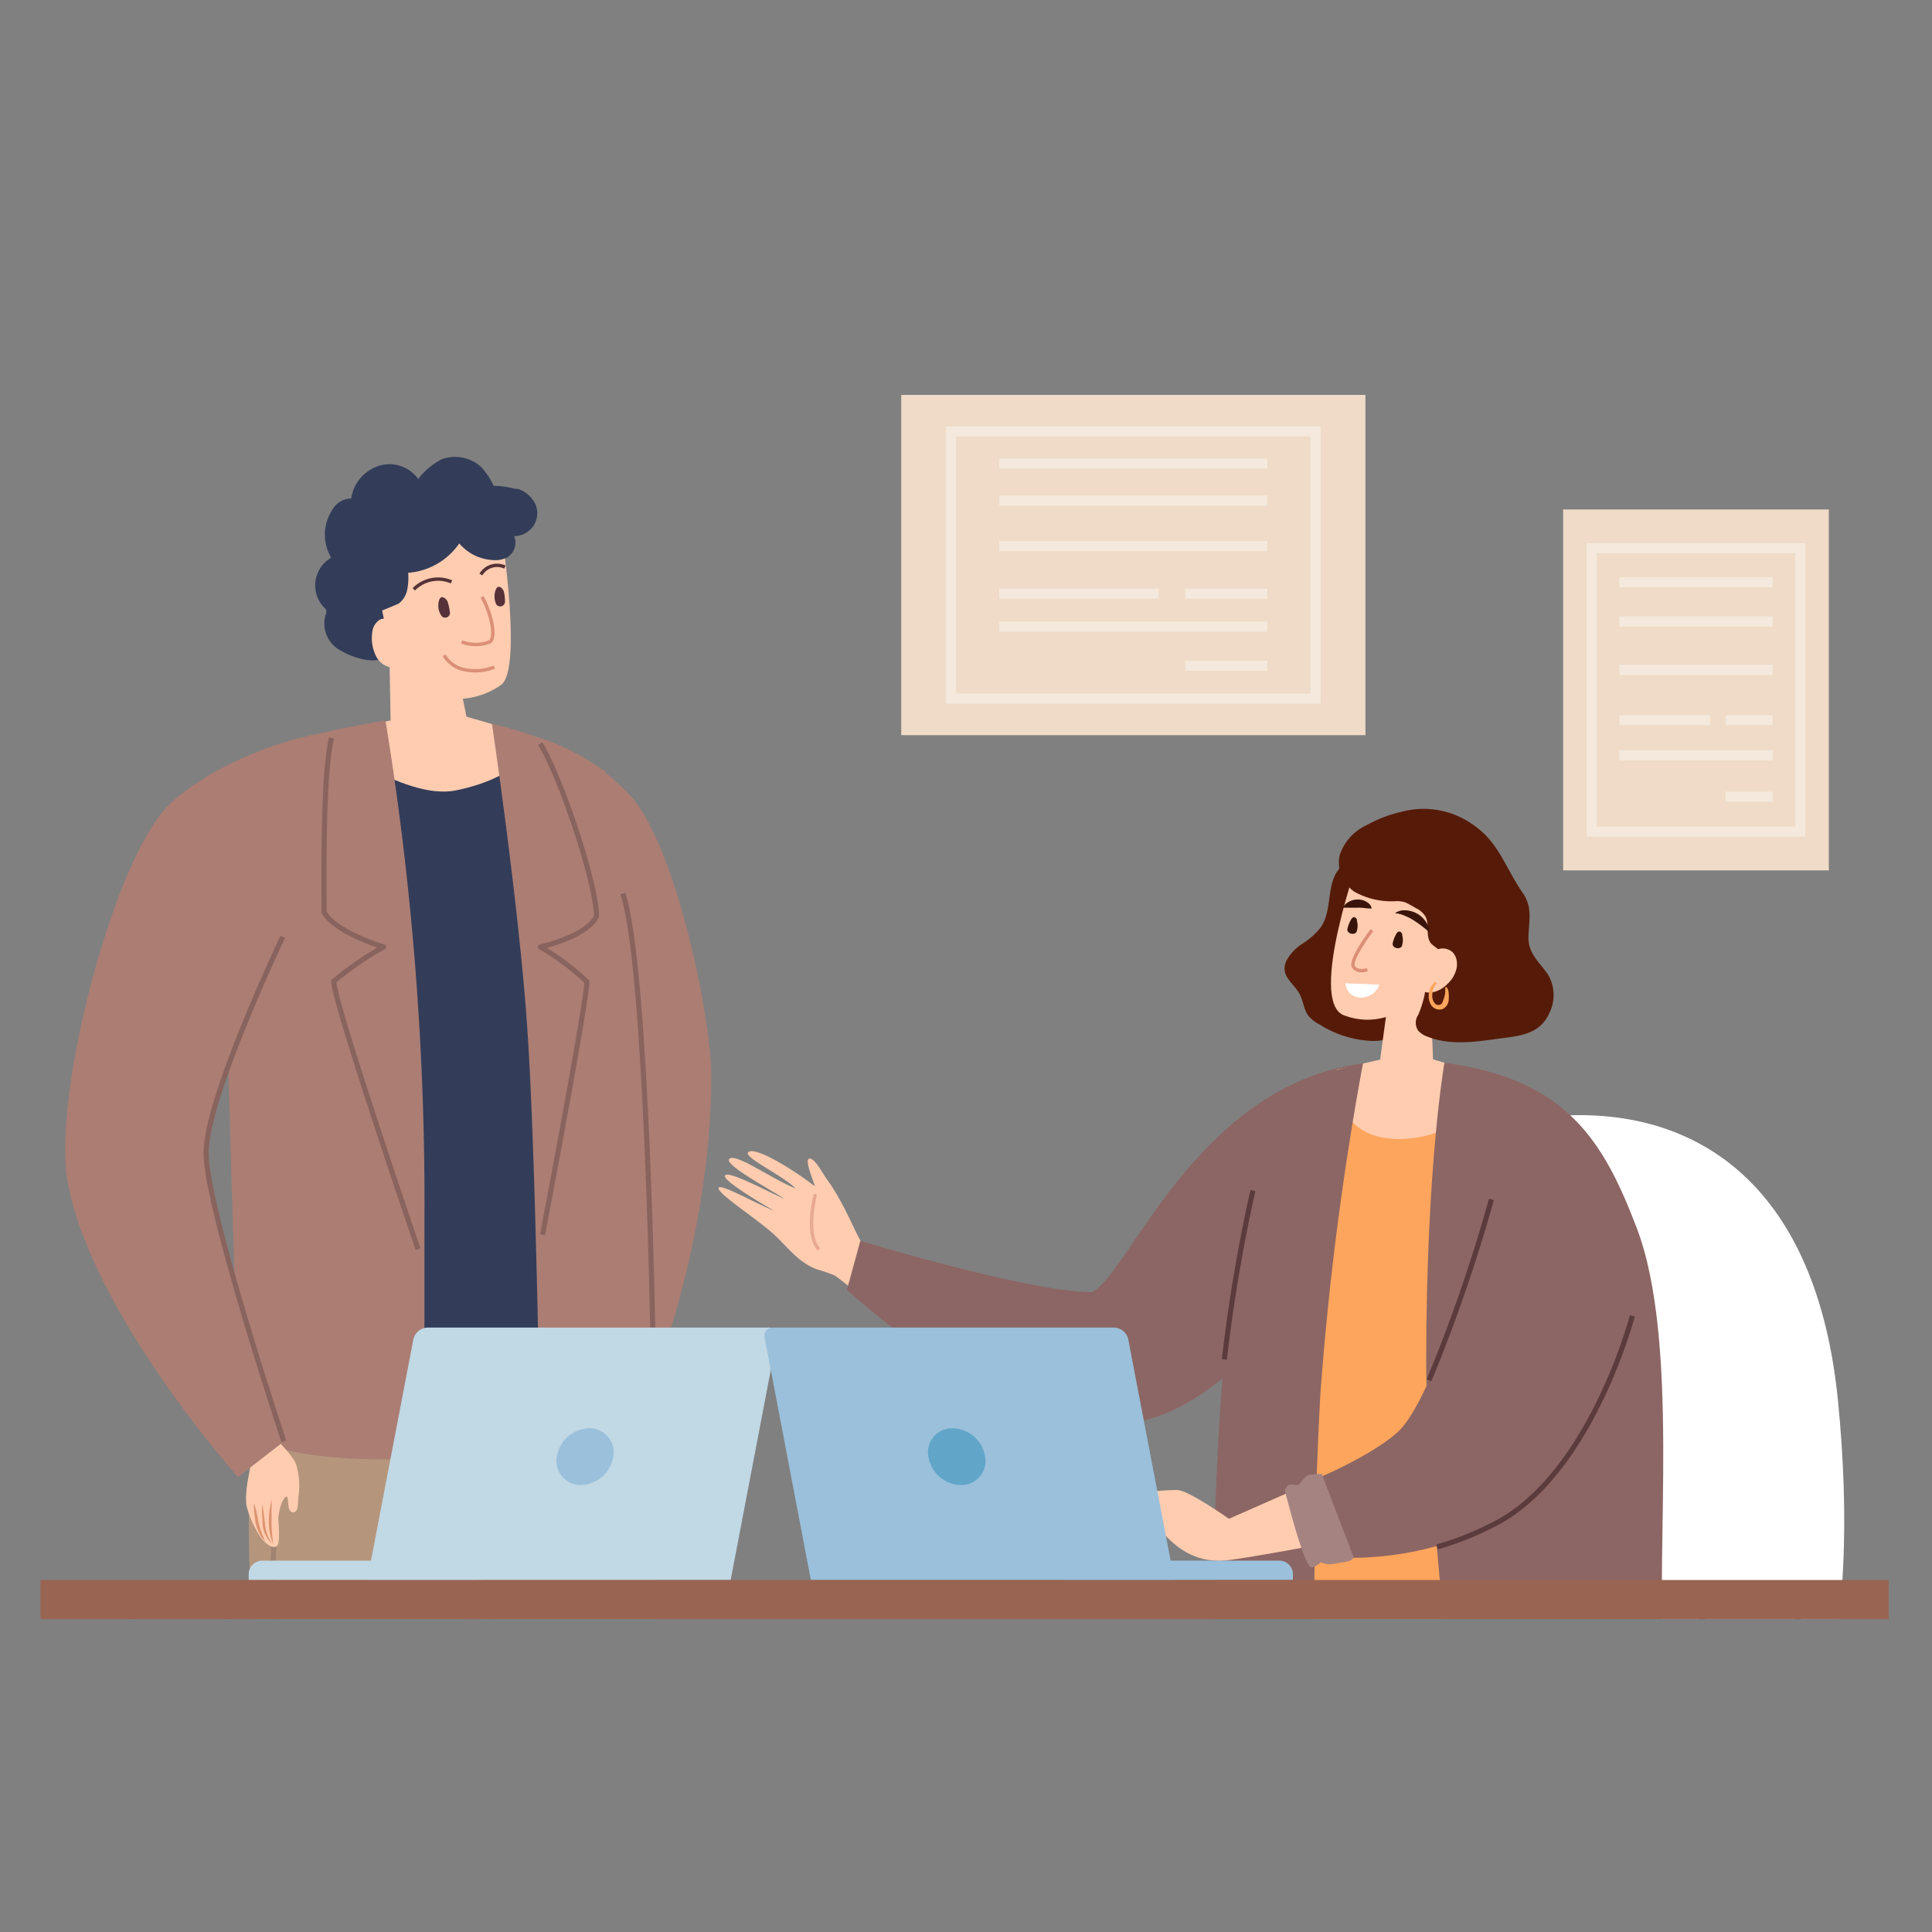 <svg xmlns="http://www.w3.org/2000/svg" xmlns:xlink="http://www.w3.org/1999/xlink" width="286" height="286" viewBox="0 0 286 286">
  <rect x="0" y="0" width="286" height="286" fill="#808080" stroke="none"/>
  <defs>
    <clipPath id="clip-path">
      <rect id="Rectángulo_31438" data-name="Rectángulo 31438" width="273.58" height="192.663" fill="none"/>
    </clipPath>
  </defs>
  <g id="Grupo_70501" data-name="Grupo 70501" transform="translate(-2099 -1444)">
    <rect id="Rectángulo_31451" data-name="Rectángulo 31451" width="286" height="286" transform="translate(2099 1444)" fill="none"/>
    <g id="grafico-10" transform="translate(2105 1491)" clip-path="url(#clip-path)">
      <rect id="Rectángulo_31433" data-name="Rectángulo 31433" width="39.324" height="53.43" transform="translate(225.399 28.417)" fill="#efdbc7"/>
      <rect id="Rectángulo_31434" data-name="Rectángulo 31434" width="30.876" height="41.956" transform="translate(229.623 34.154)" fill="none" stroke="#f4e9dc" stroke-miterlimit="10" stroke-width="1.5"/>
      <line id="Línea_445" data-name="Línea 445" x2="22.712" transform="translate(233.705 39.182)" fill="none" stroke="#f4e9dc" stroke-miterlimit="10" stroke-width="1.5"/>
      <line id="Línea_446" data-name="Línea 446" x2="22.712" transform="translate(233.705 44.998)" fill="none" stroke="#f4e9dc" stroke-miterlimit="10" stroke-width="1.5"/>
      <line id="Línea_447" data-name="Línea 447" x2="22.712" transform="translate(233.705 52.153)" fill="none" stroke="#f4e9dc" stroke-miterlimit="10" stroke-width="1.5"/>
      <line id="Línea_448" data-name="Línea 448" x2="22.712" transform="translate(233.705 64.809)" fill="none" stroke="#f4e9dc" stroke-miterlimit="10" stroke-width="1.5"/>
      <line id="Línea_449" data-name="Línea 449" x2="13.491" transform="translate(233.705 59.608)" fill="none" stroke="#f4e9dc" stroke-miterlimit="10" stroke-width="1.5"/>
      <line id="Línea_450" data-name="Línea 450" x2="6.966" transform="translate(249.45 59.608)" fill="none" stroke="#f4e9dc" stroke-miterlimit="10" stroke-width="1.5"/>
      <line id="Línea_451" data-name="Línea 451" x2="6.966" transform="translate(249.45 70.94)" fill="none" stroke="#f4e9dc" stroke-miterlimit="10" stroke-width="1.5"/>
      <rect id="Rectángulo_31435" data-name="Rectángulo 31435" width="68.718" height="50.372" transform="translate(127.412 11.458)" fill="#efdbc7"/>
      <rect id="Rectángulo_31436" data-name="Rectángulo 31436" width="53.966" height="39.56" transform="translate(134.788 16.864)" fill="none" stroke="#f4e9dc" stroke-miterlimit="10" stroke-width="1.5"/>
      <line id="Línea_452" data-name="Línea 452" x2="39.686" transform="translate(141.928 21.608)" fill="none" stroke="#f4e9dc" stroke-miterlimit="10" stroke-width="1.5"/>
      <line id="Línea_453" data-name="Línea 453" x2="39.686" transform="translate(141.928 27.093)" fill="none" stroke="#f4e9dc" stroke-miterlimit="10" stroke-width="1.5"/>
      <line id="Línea_454" data-name="Línea 454" x2="39.686" transform="translate(141.928 33.839)" fill="none" stroke="#f4e9dc" stroke-miterlimit="10" stroke-width="1.5"/>
      <line id="Línea_455" data-name="Línea 455" x2="39.686" transform="translate(141.928 45.77)" fill="none" stroke="#f4e9dc" stroke-miterlimit="10" stroke-width="1.5"/>
      <line id="Línea_456" data-name="Línea 456" x2="23.579" transform="translate(141.928 40.884)" fill="none" stroke="#f4e9dc" stroke-miterlimit="10" stroke-width="1.5"/>
      <line id="Línea_457" data-name="Línea 457" x2="12.168" transform="translate(169.447 40.884)" fill="none" stroke="#f4e9dc" stroke-miterlimit="10" stroke-width="1.5"/>
      <line id="Línea_458" data-name="Línea 458" x2="12.168" transform="translate(169.447 51.554)" fill="none" stroke="#f4e9dc" stroke-miterlimit="10" stroke-width="1.5"/>
      <path id="Trazado_108400" data-name="Trazado 108400" d="M27.71,91.31s-7.881,16.013-8.022,24.051c-.63,25.706,1.119,28.086,3.152,56.125-4.035,20.489-.835,47.283,2.853,71.571H36.725s5.327-54.959,7.644-70.925c1.576-11.19,8.464-37.432,8.464-37.432s1.97,12.325,5.753,37.59c-4.634,22.065,6.73,49.663,11.033,70.751l10.2-.221s-1.576-39.4-.426-72.848c1.135-32.8,0-68.119-2.7-75.007" transform="translate(11.267 52.604)" fill="#b5967d"/>
      <path id="Trazado_108401" data-name="Trazado 108401" d="M26.206,96.23a150.629,150.629,0,0,0-4.366,34.123c0,17.668,3.657,34.3,3.657,37.827s-2.08,8.732-2.443,20.032a328.251,328.251,0,0,0,3.152,52.012" transform="translate(12.582 55.438)" fill="none" stroke="#a08373" stroke-miterlimit="10" stroke-width="0.75"/>
      <path id="Trazado_108402" data-name="Trazado 108402" d="M41.61,117.25s6.036,30.4,6.4,39.8a143.425,143.425,0,0,0,.52,21.482c1.828,14.09,9.457,43.485,9.914,49.537" transform="translate(23.972 67.548)" fill="none" stroke="#a08373" stroke-miterlimit="10" stroke-width="0.75"/>
      <path id="Trazado_108403" data-name="Trazado 108403" d="M68.593,137.494c-24.792,11.569-44.793,0-44.793,0V41.73l42.177.8S69.334,130.906,68.593,137.494Z" transform="translate(13.711 24.041)" fill="#333d59"/>
      <path id="Trazado_108404" data-name="Trazado 108404" d="M36.654,31.26l.189,10.387L26,43.759S38.751,53.578,46.489,52c10.45-2.112,12.388-7.77,12.388-7.77l-10.8-3.152-1.86-9.126" transform="translate(14.979 18.009)" fill="#ffccb0"/>
      <path id="Trazado_108405" data-name="Trazado 108405" d="M46.94,39.49a31.522,31.522,0,0,1,13.681,8.921c6.651,8.133,11.632,32.641,11.632,41.184,0,24.43-9.173,46.542-9.173,46.542L50.9,111.218S62.654,93.2,58.572,89.153,46.94,64.093,46.94,64.093" transform="translate(27.042 22.75)" fill="#ab7d73"/>
      <path id="Trazado_108406" data-name="Trazado 108406" d="M17.19,59.1s1.576,74.077,2.79,84.322c8.684,5.122,26.951,3.594,26.951,3.594V111.659A442.889,442.889,0,0,0,41.163,37.85s-17.968,2.869-21.12,5.973C17.694,46.172,17.206,58.8,17.206,58.8" transform="translate(9.903 21.806)" fill="#ab7d73"/>
      <path id="Trazado_108407" data-name="Trazado 108407" d="M60.888,56.569c4.145,25.044,6.462,71.886,4.917,85.11-4.46,2.3-16.25,3.94-16.25,3.94S48.909,101.488,47.617,83,42.4,38.16,42.4,38.16s9.882,2.1,16.707,7.029C60.683,48.657,60.888,56.569,60.888,56.569Z" transform="translate(24.427 21.984)" fill="#ab7d73"/>
      <path id="Trazado_108408" data-name="Trazado 108408" d="M59.166,121.315s-.835-56.44-4.476-67.205" transform="translate(31.507 31.173)" fill="none" stroke="#89635d" stroke-miterlimit="10" stroke-width="0.75"/>
      <path id="Trazado_108409" data-name="Trazado 108409" d="M40.552,115.175S28.069,78.625,28.069,75.52a45.2,45.2,0,0,1,7.392-5.091s-7.156-2.112-8.826-5.154c0-4.728-.221-20.127,1.1-25.785" transform="translate(15.337 22.75)" fill="none" stroke="#89635d" stroke-linejoin="round" stroke-width="0.75"/>
      <path id="Trazado_108410" data-name="Trazado 108410" d="M47.271,112.726s6.557-34.359,6.557-37.464a36.8,36.8,0,0,0-6.888-5.138s6.872-1.5,8.322-4.539c0-4.728-5.107-20.174-8.322-25.564" transform="translate(27.042 23.056)" fill="none" stroke="#89635d" stroke-linejoin="round" stroke-width="0.75"/>
      <path id="Trazado_108411" data-name="Trazado 108411" d="M51.034,21.73s3.152,20.284,0,22.743a11.3,11.3,0,0,1-10.7,1.324C34.154,43.259,29.82,35.442,29.82,29.311,29.82,25.339,43.012,9.467,51.034,21.73Z" transform="translate(17.179 9.887)" fill="#ffccb0"/>
      <path id="Trazado_108412" data-name="Trazado 108412" d="M23.146,104.94s3.231,3.152,3.578,4.429a10.8,10.8,0,0,1,.331,4.728c-.126.914.11,2.364-.851,2.3s-.473-2.364-.914-2.3-1.024,1.419-1.214,3.152c0,.646.331,3.594-.173,4.1s-1.245,0-2.08-.757a14.721,14.721,0,0,1-2.427-5.075c-.52-2.585,1.245-8.369,1.245-8.369" transform="translate(11.118 60.456)" fill="#ffccb0"/>
      <path id="Trazado_108413" data-name="Trazado 108413" d="M22.1,117.635a6.115,6.115,0,0,1-.347-.993,8.59,8.59,0,0,1-.315-2.285A15.367,15.367,0,0,1,21.85,111v3.294a18.5,18.5,0,0,0,.126,2.238A10.839,10.839,0,0,0,22.1,117.635Z" transform="translate(12.352 63.948)" fill="#dd936f"/>
      <path id="Trazado_108414" data-name="Trazado 108414" d="M22.313,117.368a4.1,4.1,0,0,1-.646-.757,4.24,4.24,0,0,1-.772-2.065c0-.772-.095-1.576-.095-2.143v-.993s.095.394.189.961.189,1.355.268,2.144a5.548,5.548,0,0,0,.567,1.986A6.3,6.3,0,0,0,22.313,117.368Z" transform="translate(11.983 64.184)" fill="#dd936f"/>
      <path id="Trazado_108415" data-name="Trazado 108415" d="M21.694,117.1a6.9,6.9,0,0,1-.567-.772,7.077,7.077,0,0,1-.82-1.954c-.126-.772-.221-1.576-.252-2.08a7.951,7.951,0,0,1,0-.946s.126.363.268.914.284,1.308.426,2.033a12.183,12.183,0,0,0,.63,1.939C21.552,116.709,21.694,117.1,21.694,117.1Z" transform="translate(11.546 64.149)" fill="#dd936f"/>
      <path id="Trazado_108416" data-name="Trazado 108416" d="M38.826,39.23s-12.341,2.427-20.773,9.945S.369,92.644,2.671,105.332c3.53,19.449,25.218,43.721,25.218,43.721l6.84-5.3s-11.506-34.485-11.506-42.681S34.571,69.081,34.571,69.081" transform="translate(1.333 22.601)" fill="#ab7d73"/>
      <path id="Trazado_108417" data-name="Trazado 108417" d="M27.056,132.846S15.55,98.361,15.55,90.165,26.9,58.17,26.9,58.17" transform="translate(8.958 33.512)" fill="none" stroke="#89635d" stroke-miterlimit="10" stroke-width="0.75"/>
      <path id="Trazado_108418" data-name="Trazado 108418" d="M55.368,17.818a12.7,12.7,0,0,0-3.152-.441,10.245,10.245,0,0,0-1.923-2.853,5.753,5.753,0,0,0-5.721-1.1,10.4,10.4,0,0,0-3.53,2.947,5.217,5.217,0,0,0-6.131-1.844,5.973,5.973,0,0,0-3.783,4.728,3.152,3.152,0,0,0-2.679,1.5,6.683,6.683,0,0,0-.284,7.266,4.728,4.728,0,0,0-1.072,7.345.82.82,0,0,1,.236,1.119,4.555,4.555,0,0,0,2.443,5.39c1.482.867,5.075,2.143,6.509.662a3.231,3.231,0,0,0,.252-3.341,30.767,30.767,0,0,1-.82-3.373s2.27-.883,2.522-1.072A3.452,3.452,0,0,0,39.4,32.854a8.9,8.9,0,0,0,.158-2.6,10.134,10.134,0,0,0,7.565-4.35,7.045,7.045,0,0,0,5.154,2.474,3.751,3.751,0,0,0,1.939-.41,2.553,2.553,0,0,0,1.024-3.152,3.389,3.389,0,0,0,3.152-4.728,4.413,4.413,0,0,0-2.585-2.254Z" transform="translate(14.863 7.541)" fill="#333d59"/>
      <path id="Trazado_108419" data-name="Trazado 108419" d="M35.141,30.363a2.033,2.033,0,0,0-2.868-1.907A2.474,2.474,0,0,0,31.185,30.3a5.91,5.91,0,0,0,.441,3.294,3.152,3.152,0,0,0,1.844,1.8,2.459,2.459,0,0,0,2.191-.5" transform="translate(17.927 16.29)" fill="#ffccb0"/>
      <path id="Trazado_108420" data-name="Trazado 108420" d="M39.062,28.4a8.038,8.038,0,0,0-.331-1.482c-.2-.441-.883-1.009-1.2-.347A2.7,2.7,0,0,0,37.8,29a.709.709,0,0,0,1.261-.6Z" transform="translate(21.523 15.133)" fill="#563238"/>
      <path id="Trazado_108421" data-name="Trazado 108421" d="M44.186,27.591a6.3,6.3,0,0,0-.158-1.576c-.142-.441-.725-1.088-1.119-.473a2.711,2.711,0,0,0,0,2.364.709.709,0,0,0,1.277-.315Z" transform="translate(24.564 14.57)" fill="#563238"/>
      <path id="Trazado_108422" data-name="Trazado 108422" d="M35.06,26.083a5.028,5.028,0,0,1,5.579-1.1" transform="translate(20.198 14.155)" fill="none" stroke="#563238" stroke-miterlimit="10" stroke-width="0.5"/>
      <path id="Trazado_108423" data-name="Trazado 108423" d="M41.36,24.637a2.79,2.79,0,0,1,3.562-1.1" transform="translate(23.828 13.41)" fill="none" stroke="#563238" stroke-miterlimit="10" stroke-width="0.5"/>
      <path id="Trazado_108424" data-name="Trazado 108424" d="M42.57,26.24c1.45,2.632,2.1,6.021,1.135,6.667a5.784,5.784,0,0,1-4.145,0" transform="translate(22.791 15.117)" fill="none" stroke="#db8f77" stroke-linejoin="round" stroke-width="0.5"/>
      <path id="Trazado_108425" data-name="Trazado 108425" d="M37.91,31.73a4.523,4.523,0,0,0,2.963,2.112,7.628,7.628,0,0,0,4.46-.363" transform="translate(21.84 18.28)" fill="none" stroke="#db8f77" stroke-linejoin="round" stroke-width="0.5"/>
      <path id="Trazado_108426" data-name="Trazado 108426" d="M37.483,96.746,30.69,132.24H84.482l6.872-35.982a1.214,1.214,0,0,0-1.2-1.387H39.721a2.222,2.222,0,0,0-2.238,1.876Z" transform="translate(17.681 54.655)" fill="#c1d8e5"/>
      <path id="Trazado_108427" data-name="Trazado 108427" d="M21.567,116.76h31.68v2.869H19.55v-.914A2.017,2.017,0,0,1,21.567,116.76Z" transform="translate(11.263 67.266)" fill="#c1d8e5"/>
      <path id="Trazado_108428" data-name="Trazado 108428" d="M56.863,108.539a5,5,0,0,1-4.728,4.192,3.578,3.578,0,0,1-3.625-4.192,5,5,0,0,1,4.728-4.208,3.562,3.562,0,0,1,3.625,4.208Z" transform="translate(27.916 60.104)" fill="#9ac0db"/>
      <path id="Trazado_108429" data-name="Trazado 108429" d="M128.012,146.13c0,3.641.158,17.684-3.42,22.065-3.924,4.839-8.669,3.152-16.644,6.856-5.28,2.411-4.445,10.67,4.854,10.67h63.675c27.944,0,32.61-35.116,29.284-68.576-3.152-31.522-20.379-42.949-40.08-42.192C142.023,75.867,128.012,105.4,128.012,146.13Z" transform="translate(60.317 43.16)" fill="#fff"/>
      <path id="Trazado_108430" data-name="Trazado 108430" d="M137.877,57.639a5.28,5.28,0,0,0-1.2-3.42c-.646-.993-1.34-1.939-2.08-2.869a4.728,4.728,0,0,0-1.655-1.466,4.429,4.429,0,0,0-2.821,0,8.164,8.164,0,0,0-5.816,4.066c-1.151,2.459-.552,5.469-2.128,7.754a10.8,10.8,0,0,1-2.679,2.38,6.7,6.7,0,0,0-2.411,2.6c-.883,2.112.867,3.073,1.844,4.618.678,1.072.693,2.49,1.466,3.5a5.548,5.548,0,0,0,1.671,1.277,15.761,15.761,0,0,0,7.723,2.411,7.266,7.266,0,0,0,6.667-3.94,12.609,12.609,0,0,0,.331-6.1,50.78,50.78,0,0,0-.961-8.338,10.56,10.56,0,0,0-4.555-6.761" transform="translate(67.316 28.606)" fill="#561b08"/>
      <path id="Trazado_108431" data-name="Trazado 108431" d="M186.369,126.082s3.877,21.167-10.8,24.209c-19.717,4.082-39.135-5.721-49.364-5.721-6.966,5.028-15.068,47.756-15.068,47.756L85.53,186.573s12.7-48.7,21.8-57.8c7.25-7.25,42.3-8.117,55.983-8.117" transform="translate(49.274 69.513)" fill="#49497a"/>
      <path id="Trazado_108432" data-name="Trazado 108432" d="M97.566,99.544,85.32,92.31c-.977-.567-2.585-5.69-5.532-9.756C79,81.45,77.975,79.4,77.171,79.4s.347,2.774.788,4.114c-2.853-2.222-8.448-5.769-9.772-5.138s4.886,3.389,6.888,5.438c-3.373-1.324-8.779-5.233-9.772-4.4s6.036,4.508,8.148,5.973c-2.711-1.229-8.07-4.114-8.779-3.53s5.091,4.035,7.282,5.3C69.2,86.037,63.68,82.9,63.68,83.783s5.311,4.3,7.881,6.557c2.159,1.876,3.767,4.35,6.6,5.422a25.221,25.221,0,0,1,2.727.946c.552.284,13.744,11.033,16.565,12.12" transform="translate(36.686 45.111)" fill="#ffccb0"/>
      <path id="Trazado_108433" data-name="Trazado 108433" d="M72.989,82.34s-1.576,5.832.5,8.18" transform="translate(41.72 47.436)" fill="none" stroke="#e8a991" stroke-linejoin="round" stroke-width="0.5"/>
      <path id="Trazado_108434" data-name="Trazado 108434" d="M152.134,70.05c-24.682,3.247-34.674,31.349-40.128,33.87-9.362,0-34.28-7.6-34.28-7.6l-1.986,7.25s21.356,19.985,39.1,19.985c18.913,0,33.413-28.37,33.413-28.37" transform="translate(43.634 40.356)" fill="#8c6664"/>
      <path id="Trazado_108435" data-name="Trazado 108435" d="M130.7,71.869c-1.954-.583-3.924.82-5.264,2.348-4.823,5.564-5.879,13.365-6.635,20.678q-2.569,25.029-3.83,50.183a6.872,6.872,0,0,0,.173,2.538c.693,2.191,3.152,3.152,5.438,3.751a85.929,85.929,0,0,0,16.013,2.616,21.277,21.277,0,0,0,10.481-1.292,17.637,17.637,0,0,0,8.038-9.126c2.932-6.541,3.562-13.854,4.145-21.009.552-6.73,1.1-13.46,1.308-20.221a44.557,44.557,0,0,0-.457-9.457A26.274,26.274,0,0,0,135.126,72" transform="translate(66.206 41.326)" fill="#fda55c"/>
      <path id="Trazado_108436" data-name="Trazado 108436" d="M125.612,50.6s-7.991,22.065-2.459,24.13c8.416,3.152,15.462-6.163,17.211-10.576S130.529,45.838,125.612,50.6Z" transform="translate(69.825 28.585)" fill="#ffccb0"/>
      <path id="Trazado_108437" data-name="Trazado 108437" d="M129.648,64.454l-1.466,10.765L121.767,76.7s-1.261,10.276,9.252,10.276a17.053,17.053,0,0,0,14.863-8.858l-9.866-2.932-.6-15.068" transform="translate(70.123 34.635)" fill="#ffccb0"/>
      <path id="Trazado_108438" data-name="Trazado 108438" d="M132.845,70s-2.7,15.115-2.7,44.446c0,14.185,3.5,47.772,3.5,47.772s19.465,2.049,31.68-5.769c-1.261-13.57,2.348-45.234-3.988-61.925C156.424,81.616,150.939,72.38,132.845,70Z" transform="translate(74.98 40.327)" fill="#8c6664"/>
      <path id="Trazado_108439" data-name="Trazado 108439" d="M132.286,70.05a449.4,449.4,0,0,0-6.3,48.859c-1.229,21.955-.9,42.35-.9,42.35s-12.357-1.907-14.863-8.5c-.221-12.861.8-43.627,4.114-56.74,2.143-8.542,7.092-20.489,9.725-23.2A31.286,31.286,0,0,1,132.286,70.05Z" transform="translate(63.482 40.356)" fill="#8c6664"/>
      <path id="Trazado_108440" data-name="Trazado 108440" d="M111.19,107a241.49,241.49,0,0,1,4.224-25" transform="translate(64.057 47.241)" fill="none" stroke="#5b3b3b" stroke-miterlimit="10" stroke-width="0.75"/>
      <path id="Trazado_108441" data-name="Trazado 108441" d="M137.674,107.43l-19.307,8.511s-6.021-4.255-7.628-4.255-5.422.142-6.462,1.166-5.091,4.224-4.255,5.075,7.723,0,8.306,0,2.995,4.24,8.716,4.24c2.79,0,26.888-4.728,26.888-4.728" transform="translate(57.558 61.891)" fill="#ffccb0"/>
      <path id="Trazado_108442" data-name="Trazado 108442" d="M146.058,82.83s-7.881,28.5-13.633,34.217c-2.128,2.128-7.707,5.327-13.145,7.487l2.664,11.253a47.9,47.9,0,0,0,25.344-5.311c13.7-7.723,19.638-30.4,19.638-30.4" transform="translate(68.718 47.719)" fill="#8c6664"/>
      <path id="Trazado_108443" data-name="Trazado 108443" d="M131.16,127.987a46.007,46.007,0,0,0,9.283-3.814c13.7-7.723,19.638-30.4,19.638-30.4" transform="translate(75.562 54.021)" fill="none" stroke="#5b3b3b" stroke-miterlimit="10" stroke-width="0.75"/>
      <path id="Trazado_108444" data-name="Trazado 108444" d="M139.646,82.83a233.263,233.263,0,0,1-9.236,26.794" transform="translate(75.13 47.719)" fill="none" stroke="#5b3b3b" stroke-miterlimit="10" stroke-width="0.75"/>
      <path id="Trazado_108445" data-name="Trazado 108445" d="M116.85,110.921s2.664,10.733,3.83,11.458c.426.268,1.576-.693,1.576-.693a2.664,2.664,0,0,0,1.86.236c1.434-.315,2.474-.189,2.963-.93l-4.728-12.372a10.228,10.228,0,0,0-2.017.189c-.457.079-1.277,1.466-1.576,1.466s-1.214-.2-1.371,0S116.85,110.921,116.85,110.921Z" transform="translate(67.318 62.576)" fill="#a58381"/>
      <path id="Trazado_108446" data-name="Trazado 108446" d="M121.877,96.746l6.793,35.494H74.862L68.006,96.257a1.2,1.2,0,0,1,1.2-1.387h50.435A2.222,2.222,0,0,1,121.877,96.746Z" transform="translate(39.17 54.655)" fill="#9ac0db"/>
      <path id="Trazado_108447" data-name="Trazado 108447" d="M0,0H33.7V2.869H2.017A2.017,2.017,0,0,1,0,.851Z" transform="translate(185.397 186.894) rotate(180)" fill="#9ac0db"/>
      <path id="Trazado_108448" data-name="Trazado 108448" d="M83.412,108.54a5,5,0,0,0,4.728,4.192,3.562,3.562,0,0,0,3.672-4.192,4.98,4.98,0,0,0-4.728-4.208,3.562,3.562,0,0,0-3.672,4.208Z" transform="translate(48.019 60.103)" fill="#61a6c9"/>
      <path id="Trazado_108449" data-name="Trazado 108449" d="M125.845,48.672c.536-.3,1.088-.567,1.576-.8a18.378,18.378,0,0,1,3.641-1.245,12.609,12.609,0,0,1,11.033,2.08c3.53,2.506,4.6,6.3,6.966,9.74,1.576,2.191,1.04,4.051.946,6.572s1.576,3.735,2.869,5.627a5.973,5.973,0,0,1,.173,5.847c-1.466,3.152-4.571,3.278-7.628,3.7-3.42.473-7.061.993-10.339-.315a3.262,3.262,0,0,1-1.4-.9,2.069,2.069,0,0,1,0-2.317,15.871,15.871,0,0,0,.961-3.042,6.3,6.3,0,0,1,.883-2.49A11.553,11.553,0,0,0,137,68.988a1.891,1.891,0,0,0,.11-1.4c-.268-.693-1.088-1.024-1.576-1.576-.788-1.088-.142-2.7-.757-3.893a3.152,3.152,0,0,0-1.418-1.261A16.044,16.044,0,0,0,131.787,60a4.035,4.035,0,0,0-1.576-.173,11.253,11.253,0,0,1-5.958-1.4,5.264,5.264,0,0,1-2.222-5.3A7.313,7.313,0,0,1,125.845,48.672Z" transform="translate(70.254 26.587)" fill="#561b08"/>
      <path id="Trazado_108450" data-name="Trazado 108450" d="M131.107,60.614a2.207,2.207,0,0,1,3.452-.835,2.285,2.285,0,0,1,.6,1.056,3.152,3.152,0,0,1,0,1.482,4.476,4.476,0,0,1-1.4,2.27,4.066,4.066,0,0,1-2.364,1.2,2.175,2.175,0,0,1-2.191-1.229" transform="translate(74.433 34.142)" fill="#ffccb0"/>
      <path id="Trazado_108451" data-name="Trazado 108451" d="M131.356,62.429a2.065,2.065,0,0,0-.9,1.5,2.459,2.459,0,0,0,.347,1.986,1.466,1.466,0,0,0,1.655.5,1.576,1.576,0,0,0,.883-1.387,4.475,4.475,0,0,0,0-.914,1.576,1.576,0,0,0-.3-.914.142.142,0,0,0-.221.126,3.294,3.294,0,0,1,0,.678,2.933,2.933,0,0,1-.126.646,3.149,3.149,0,0,1-.189.536,1.056,1.056,0,0,1-.268.5.709.709,0,0,1-.977-.142,1.765,1.765,0,0,1-.331-1.371,2.017,2.017,0,0,1,.536-1.418c.189-.142,0-.441-.252-.331Z" transform="translate(75.113 35.952)" fill="#fda55c"/>
      <path id="Trazado_108452" data-name="Trazado 108452" d="M126.079,57.54s-3.4,4.476-2.727,5.438,2.033.41,2.033.41" transform="translate(71.013 33.149)" fill="none" stroke="#db8f77" stroke-linejoin="round" stroke-width="0.5"/>
      <path id="Trazado_108453" data-name="Trazado 108453" d="M128.408,58.015a1.088,1.088,0,0,1,0,.2,2.664,2.664,0,0,1,0,1.45c-.11.8-1.576.52-1.4-.284a5.044,5.044,0,0,1,.6-1.482C127.967,57.479,128.235,57.715,128.408,58.015Z" transform="translate(73.16 33.226)" fill="#38140a"/>
      <path id="Trazado_108454" data-name="Trazado 108454" d="M124.158,56.664a1.769,1.769,0,0,1,0,.2,2.664,2.664,0,0,1,0,1.45c-.126.8-1.576.52-1.4-.284a4.729,4.729,0,0,1,.6-1.466C123.717,56.128,123.985,56.364,124.158,56.664Z" transform="translate(70.712 32.449)" fill="#38140a"/>
      <path id="Trazado_108455" data-name="Trazado 108455" d="M132.254,58.881a2.317,2.317,0,0,0-.158-.961,3.828,3.828,0,0,0-3.877-2.222,2.38,2.38,0,0,0-.772.268,1.576,1.576,0,0,0-.236.173h.284a3.673,3.673,0,0,1,.678.158,8.511,8.511,0,0,1,1.734.82,18.341,18.341,0,0,1,1.576,1.119c.189.173.41.315.536.441a.961.961,0,0,0,.236.2Z" transform="translate(73.286 32.076)" fill="#38140a"/>
      <path id="Trazado_108456" data-name="Trazado 108456" d="M126.527,56.031a.931.931,0,0,0,0-.2,1.261,1.261,0,0,0-.3-.5,2.411,2.411,0,0,0-1.718-.662,2.758,2.758,0,0,0-1.7.583,1.576,1.576,0,0,0-.457.63h.236a4.222,4.222,0,0,1,.536,0h1.387a6.887,6.887,0,0,1,1.324.095A3.783,3.783,0,0,1,126.527,56.031Z" transform="translate(70.486 31.49)" fill="#38140a"/>
      <path id="Trazado_108457" data-name="Trazado 108457" d="M127.588,62.735c-.93,2.569-4.728,2.632-5.028-.2Z" transform="translate(70.607 36.024)" fill="#fff"/>
      <path id="Trazado_108458" data-name="Trazado 108458" d="M8.53,120.433V230.76a2.065,2.065,0,0,0,2.049,2.065h0a2.065,2.065,0,0,0,2.049-1.876L22.936,120.37" transform="translate(4.914 69.346)" fill="none" stroke="#592e27" stroke-linejoin="round" stroke-width="1"/>
      <path id="Trazado_108459" data-name="Trazado 108459" d="M170.321,120.433V230.76a2.065,2.065,0,0,1-2.065,2.065h0a2.065,2.065,0,0,1-2.049-1.876L155.9,120.37" transform="translate(89.815 69.346)" fill="none" stroke="#592e27" stroke-linejoin="round" stroke-width="1"/>
      <rect id="Rectángulo_31437" data-name="Rectángulo 31437" width="273.58" height="5.784" transform="translate(0 186.894)" fill="#996452"/>
    </g>
  </g>
</svg>

